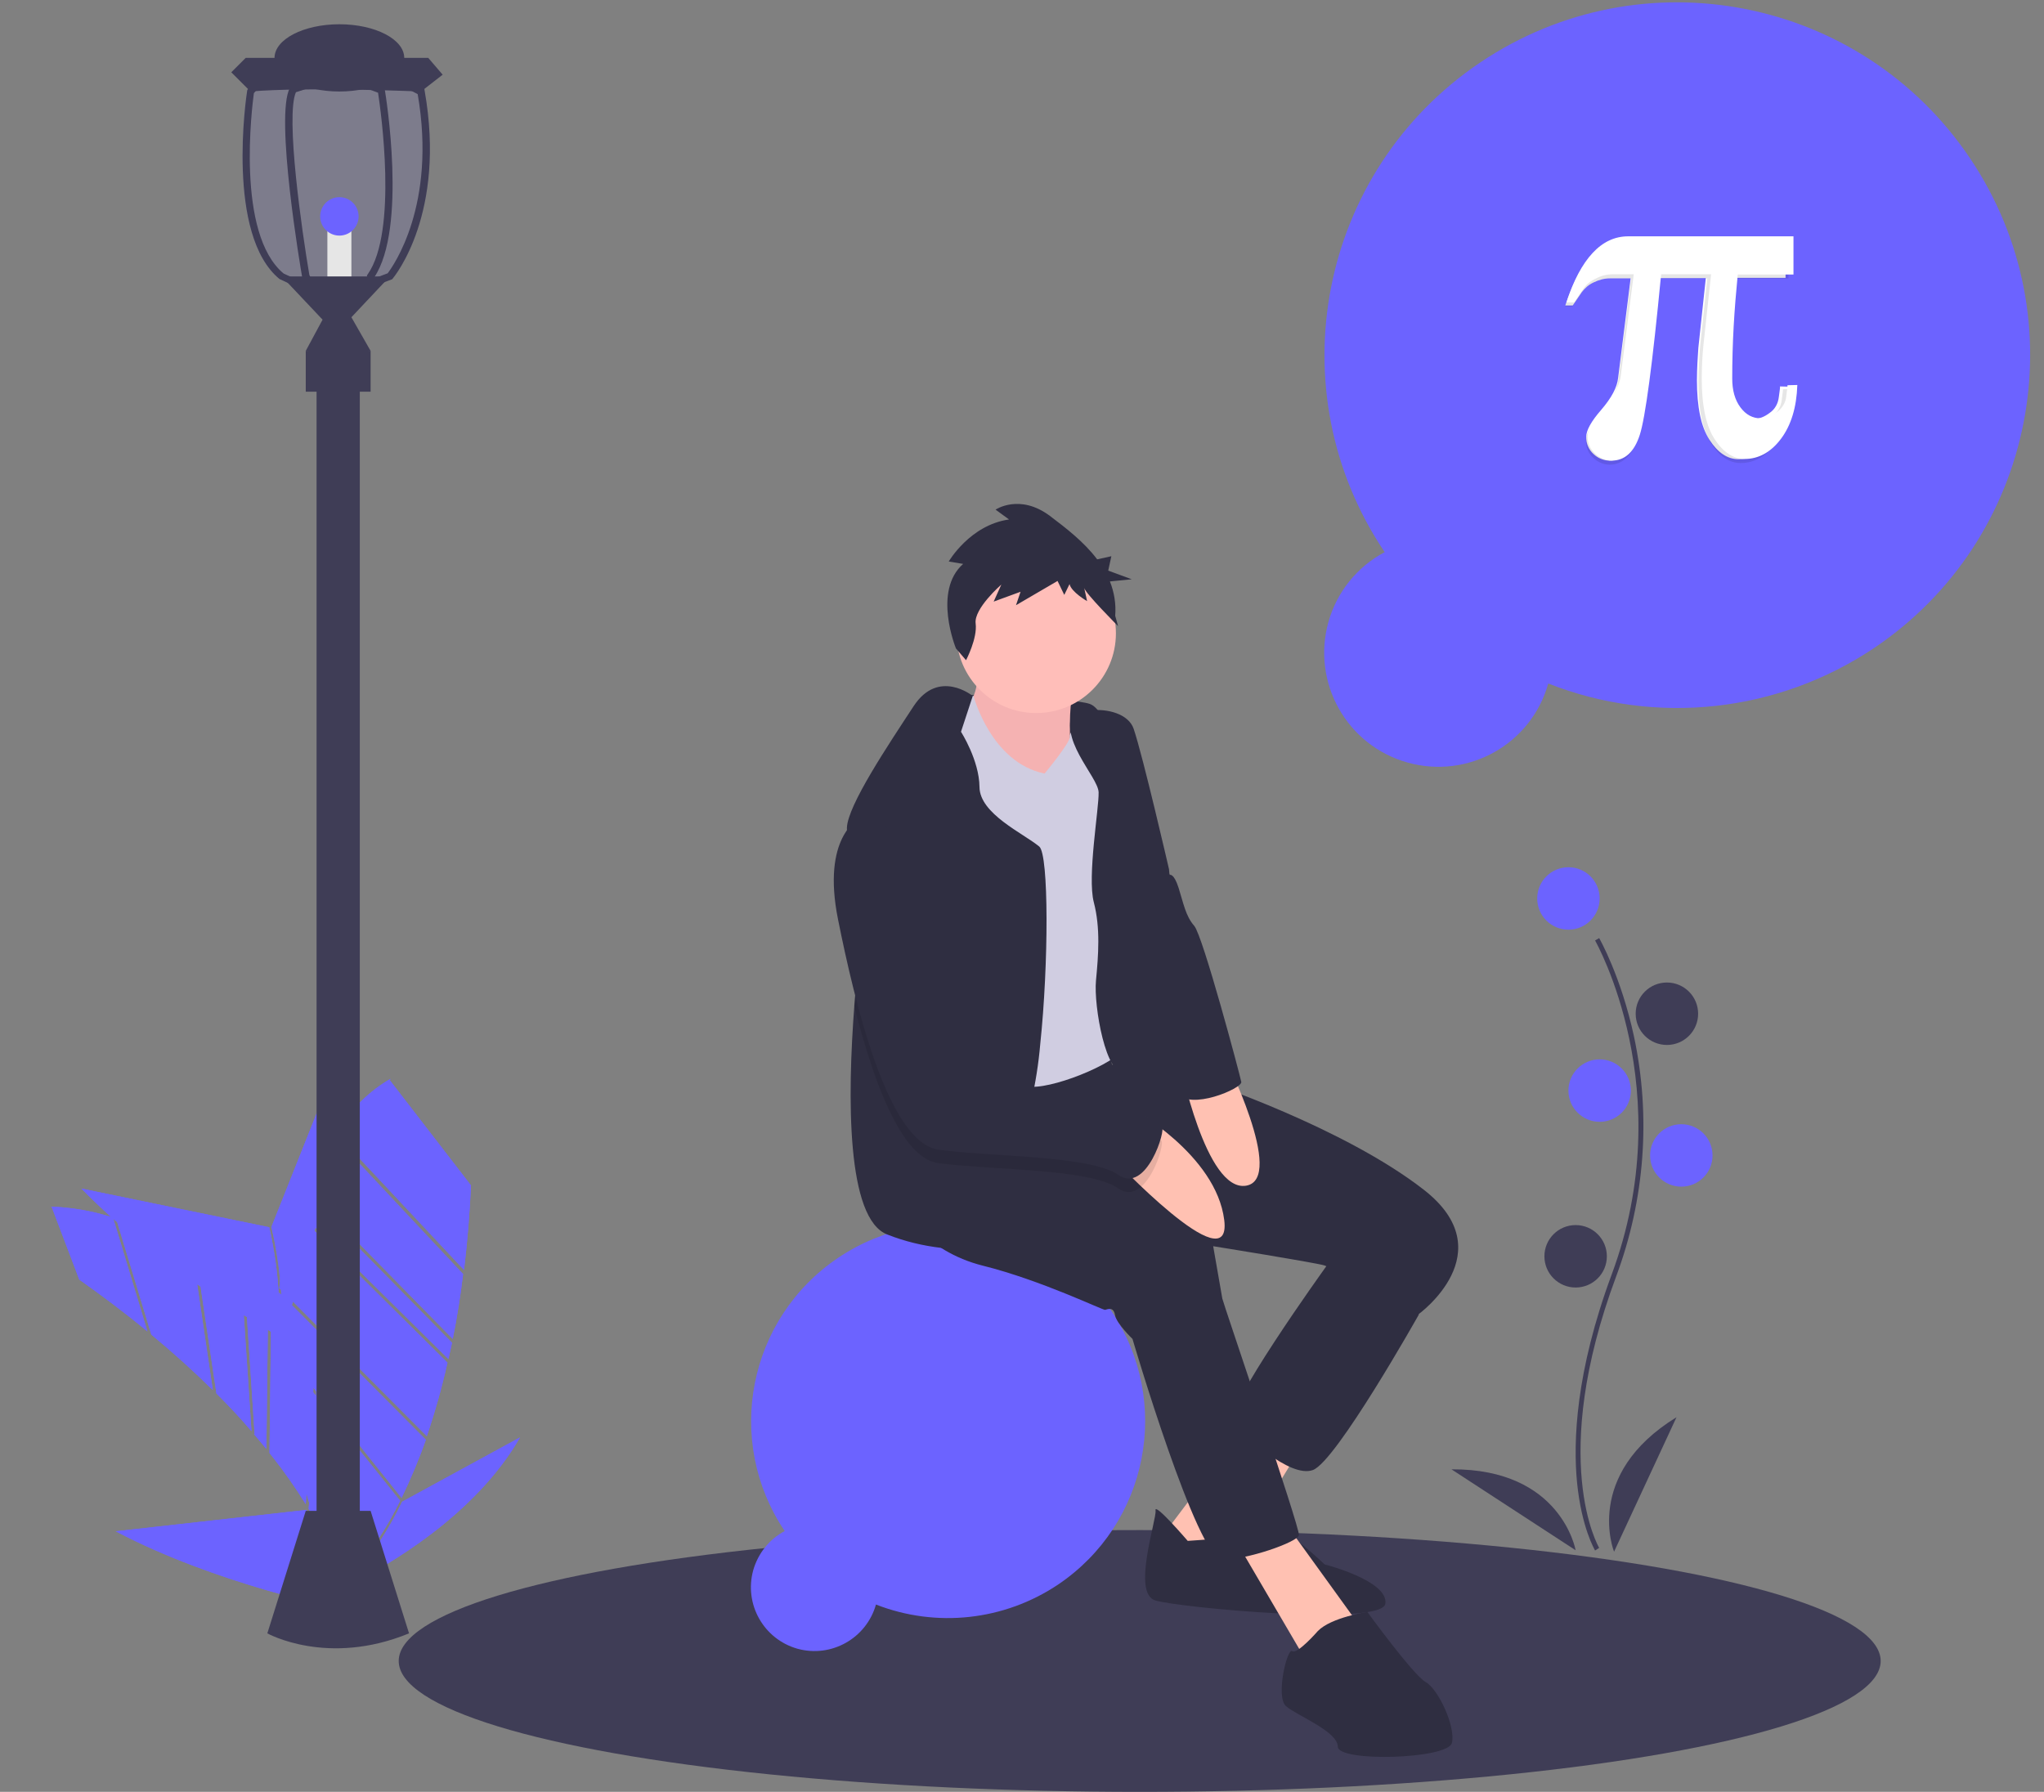 <?xml version="1.0" encoding="utf-8"?>
<!-- Generator: Adobe Illustrator 23.0.0, SVG Export Plug-In . SVG Version: 6.00 Build 0)  -->
<svg version="1.1" id="bafbdcdd-db4a-4743-9ceb-46364dc67d6e"
	 xmlns="http://www.w3.org/2000/svg" xmlns:xlink="http://www.w3.org/1999/xlink" x="0px" y="0px" viewBox="0 0 851 746.1"
	 style="enable-background:new 0 0 851 746.1;" xml:space="preserve">
<rect x="0" y="0" width="851" height="746.1" fill="#808080" stroke="none"/>
<style type="text/css">
	.st0{fill:#3F3D56;}
	.st1{fill:#6C63FF;}
	.st2{fill:#2F2E41;}
	.st3{fill:#FFB9B9;}
	.st4{opacity:4.000000e-02;enable-background:new    ;}
	.st5{fill:#FFC1B2;}
	.st6{fill:#FFBEB9;}
	.st7{fill:#D0CDE1;}
	.st8{opacity:0.1;enable-background:new    ;}
	.st9{fill:#FFFFFF;}
	.st10{opacity:0.1;fill:#6C63FF;enable-background:new    ;}
	.st11{fill:#E6E6E6;}
</style>
<title>ideas</title>
<ellipse class="st0" cx="474.5" cy="691.6" rx="308.5" ry="54.5"/>
<path class="st1" d="M576.5,229.9C531.2,162.6,549,71.3,616.3,26S774.9-1.4,820.2,65.9c45.3,67.3,27.4,158.6-39.9,203.9
	c-40.1,26.9-90.8,32.5-135.7,14.8c-7.1,25.3-33.3,40-58.6,32.9c-25.3-7.1-40-33.3-32.9-58.6C556.6,246.5,565,236,576.5,229.9z"/>
<path class="st1" d="M326.7,637.5c-25.3-37.6-15.3-88.5,22.3-113.8c37.6-25.3,88.5-15.3,113.8,22.3c25.3,37.6,15.3,88.5-22.3,113.8
	c-22.4,15-50.7,18.1-75.8,8.3c-4,14.1-18.6,22.3-32.7,18.4c-14.1-4-22.3-18.6-18.4-32.7C315.6,646.8,320.3,640.9,326.7,637.5
	L326.7,637.5z"/>
<path class="st2" d="M404.4,289.4c0,0,42.3,1.2,49.3,3.7s10.1,20.7,10.1,20.7L431,324.2l-24.6-1.4l-18.5,1.3l10.3-27.1L404.4,289.4z
	"/>
<path class="st3" d="M406.3,275.5c0,0,2.8,10.8-3.4,18.4s26.6,34.8,26.6,34.8l17.3-3c0,0-3.8-33.1,1.3-41.4S406.3,275.5,406.3,275.5
	z"/>
<path class="st4" d="M406.3,275.5c0,0,2.8,10.8-3.4,18.4s26.6,34.8,26.6,34.8l17.3-3c0,0-3.8-33.1,1.3-41.4S406.3,275.5,406.3,275.5
	z"/>
<polygon class="st5" points="521.2,590.1 483.1,640.7 509.1,655.9 544.9,597.3 "/>
<path class="st2" d="M494.5,641.6c0,0-14-16.3-13.4-12.7s-10,34.5-0.1,37.5s94.6,10.9,95.8,1.3s-25.3-16.3-25.3-16.3
	s-15.7-15.1-19.2-13.6S494.5,641.6,494.5,641.6z"/>
<polygon class="st5" points="512.7,638.4 543.1,690.3 566.1,677 535.4,634.5 "/>
<path class="st2" d="M560.8,515l-9,12.8c0,0-43.1,59.9-38.5,64.7s23.6,23.1,33.3,19.6s44.1-64.7,44.1-64.7l-9-35.9L560.8,515z"/>
<path class="st2" d="M375.1,502.9c0,0,9.7,18,34.1,24.1s50,18.6,50.9,18.4s3.5-1.5,4.1,2.1s7.3,10,7.3,10s27,91.8,37.3,91.9
	s31.5-7.3,32-10.2s-31.6-96.7-31.9-98.5l-3.8-21.8c0,0,42.4,6.8,46.3,8s39.1,20.4,39.1,20.4s35.8-25.8,2.3-51.9
	s-91.1-45.2-91.1-45.2l-20.7-5.8l-18-1.1l-2.7-10.2l-42.7,2.5l-44.5,18.9L375.1,502.9z"/>
<circle class="st6" cx="431.4" cy="263.7" r="33.2"/>
<path class="st7" d="M401.3,290.4l4-0.7c0,0,7.2,27.8,29.6,32.4c0,0,11-13.2,10.5-15.4s8.7-14.1,13.6-7.5s-1.2,123.8,2.9,125.9
	s12.9,4.3,5.8,12.1c-7.1,7.8-35.3,18.2-41.5,14.6s-19-34.2-24.5-44.5s-14.3-45.3-14.3-45.3s-11.3-38.3-4.3-47
	S401.3,290.4,401.3,290.4z"/>
<path class="st2" d="M433.1,434.7c-0.7,8.2-2,16.3-3.8,24.3c-1.6,6.5-3.5,10.4-5.7,10.3c-5.5-0.4-8,7.7-9.3,17
	c-1.4,9.9-1.4,21.2-2.1,25.2c-1,5.3-7.4,9.3-20.3,8.1c-7.7-0.9-15.2-2.7-22.3-5.5c-17.3-6.3-16.8-57.5-13.9-95.4
	c1.8-23.3,4.4-41.6,4.4-41.6s-5.3-15.7-7-26.5c-0.3-2-0.5-4-0.5-5.9c0.3-9.4,17.4-34.8,27.8-50.7c10.4-15.8,24.6-4.2,24.6-4.2
	l-4.9,14.9c0,0,7.6,11.8,7.7,23s18.3,19.3,24.9,24.8C436.7,355.9,436.6,401.5,433.1,434.7z"/>
<path class="st2" d="M447.6,295.1c0,0,1.2,1.4,6.7,0.7c6.6-0.8,15.6,1.4,17.7,7.7c3.9,11.5,14.7,58.4,14.7,58.4s4.5,53.5,6.6,65.4
	c2,11.8,1,22.3,3,28.5s-19.8-11.6-27.8-9.3s-13.2-27.7-12.2-38.2s1.9-21.9-0.9-32.6s2.2-39.2,2-45.8S439.6,307,447.6,295.1z"/>
<path class="st5" d="M471.1,461.5c0,0,35.2,19.2,38.6,46.5s-47.1-26.5-47.1-26.5L471.1,461.5z"/>
<path class="st5" d="M491.2,442.2c0,0,10.8,54.3,27.6,51.5s-9.4-54.6-9.4-54.6L491.2,442.2z"/>
<path class="st2" d="M548.7,679.1c0,0-8.6,9.9-10.7,8.4s-7,19-2.6,22.9s21.5,10.4,21.6,16.9s45.9,5.2,47.5-1.6s-5.7-22.4-10.9-25.3
	s-24.3-29.2-24.3-29.2S554.3,673.4,548.7,679.1z"/>
<path class="st8" d="M465.5,494.8c-8.2-5.8-30.9-7.2-51.2-8.5c-8.9-0.6-17.3-1.1-23.7-2c-6.2-0.9-11.8-6.5-16.7-15
	c-7.5-12.8-13.6-32-18.3-50.5c1.8-23.3,4.4-41.6,4.4-41.6s-5.3-15.7-7-26.5c1.2-1.7,2.7-3,4.5-4c21.5-9.2,41.9,81.4,44.5,95.6
	c0,0.2,0.1,0.5,0.1,0.6c1.3,7.3,14.9,13.6,27.1,16.1c7.5,1.5,14.5,1.6,17.7-0.4c8.5-5.2,34.5,15.6,36.5,16.2
	C485.6,475.4,477.2,503.1,465.5,494.8z"/>
<path class="st2" d="M357.6,341c0,0-15.6,7.4-8.7,41.8s20.7,92.9,41.8,95.9s63.1,2.3,74.9,10.5s20.1-19.4,18.1-20
	s-28-21.4-36.5-16.2s-42.8-3.9-44.8-15.7S379.4,331.6,357.6,341z"/>
<path class="st2" d="M469.9,324.5l17.1,39.8c0,0,1.7-0.9,3.7,5.4s2.9,11.7,6.5,15.8s19.1,62.3,19.6,65s-21.6,12.1-26.5,4.6
	S469.9,324.5,469.9,324.5z"/>
<path class="st0" d="M664.1,645.6c-0.2-0.4-5.6-9.4-7.5-28.2c-1.7-17.2-0.6-46.2,14.4-86.7c28.5-76.7-6.6-138.5-6.9-139.1l1.7-1
	c0.1,0.2,9.1,15.9,14.5,41c7.1,33.3,4.5,67.9-7.4,99.8c-28.5,76.5-7.3,112.8-7.1,113.1L664.1,645.6z"/>
<circle class="st1" cx="653" cy="374.1" r="13"/>
<circle class="st0" cx="694" cy="422.1" r="13"/>
<circle class="st1" cx="666" cy="454.1" r="13"/>
<circle class="st1" cx="700" cy="481.1" r="13"/>
<circle class="st0" cx="656" cy="523.1" r="13"/>
<path class="st0" d="M672,646.1c0,0-13-32,26-56L672,646.1z"/>
<path class="st0" d="M656,645.5c0,0-5.9-34-51.7-33.7L656,645.5z"/>
<path class="st9" d="M745,161c-0.3,9.1-2.5,16.4-6.6,21.9c-4.1,5.5-9,8.3-14.6,8.3c-4.6,0-8.6-2.7-12.1-8.1
	c-3.5-5.4-5.2-13.7-5.2-24.8c0-2.5,0.1-4.8,0.2-7.1c0.1-2.2,0.3-4.4,0.4-6.4l3.1-29h-20.2c-3.5,36.7-6.4,58.5-8.6,65.5
	c-2.2,7-6,10.5-11.4,10.5c-2.4-0.1-4.7-1-6.5-2.7c-2-1.8-3.2-4.5-3.1-7.2c0-2.7,2.1-6.5,6.3-11.3c4.2-4.9,6.6-9.3,7-13.3l5.2-41.4
	h-8.5c-2.4,0-4.7,0.6-6.9,1.7c-2,0.9-3.6,2.3-4.9,4l-3.8,5.6h-3.1c2.9-8.9,6.4-15.7,10.5-20.2c4.2-4.5,9-6.8,14.4-6.8h66.8v15.5H721
	c-0.7,7.1-1.2,14.1-1.6,21.2c-0.4,7.1-0.6,14.1-0.6,21.3c0,4.8,1.1,8.7,3.3,11.7c2.2,3,5,4.5,8.3,4.5c2,0,4.2-0.8,6.4-2.5
	c2.2-1.5,3.5-3.9,3.8-6.6c0.2-1.3,0.3-2.3,0.4-3c0.1-0.7,0.1-1.2,0.1-1.4L745,161z"/>
<path class="st8" d="M746.2,162c-0.3,9.3-2.5,16.8-6.7,22.4c-4.2,5.6-9.1,8.4-14.8,8.4c-4.7,0-8.8-2.7-12.3-8.2
	c-3.5-5.5-5.3-13.9-5.3-25.4c0-2.5,0.1-4.9,0.2-7.2c0.1-2.3,0.3-4.4,0.4-6.5l3.1-29.6h-20.5c-3.5,37.5-6.4,59.8-8.7,66.9
	c-2.3,7.1-6.1,10.7-11.6,10.7c-2.5-0.1-4.8-1.1-6.6-2.8c-2.1-1.9-3.2-4.6-3.1-7.4c0-2.8,2.1-6.6,6.4-11.6c4.3-5,6.7-9.5,7.1-13.6
	l5.3-42.2h-8.6c-2.4,0-4.8,0.6-7,1.8c-2,0.9-3.7,2.3-5,4.1l-3.8,5.8h-3.1c2.9-9.1,6.4-16,10.7-20.6c4.2-4.6,9.1-6.9,14.6-6.9h67.7
	v15.9h-22.8c-0.7,7.2-1.3,14.4-1.6,21.6c-0.4,7.2-0.6,14.4-0.6,21.7c0,4.9,1.1,8.9,3.4,12c2.2,3.1,5,4.6,8.4,4.6
	c2.1,0,4.2-0.9,6.5-2.6c2.2-1.6,3.6-4,3.9-6.7c0.2-1.3,0.3-2.4,0.4-3.1c0.1-0.8,0.1-1.2,0.1-1.4L746.2,162z"/>
<path class="st9" d="M748.3,160.3c-0.3,9.3-2.6,16.8-6.8,22.4c-4.2,5.6-9.3,8.4-15.1,8.4c-4.7,0-8.9-2.7-12.5-8.2
	c-3.6-5.5-5.4-13.9-5.4-25.4c0-2.5,0.1-4.9,0.2-7.2c0.1-2.3,0.3-4.4,0.5-6.5l3.2-29.6h-20.8c-3.6,37.5-6.6,59.8-8.9,66.9
	c-2.3,7.1-6.2,10.7-11.8,10.7c-2.5-0.1-4.9-1.1-6.7-2.8c-2.1-1.9-3.3-4.6-3.2-7.4c0-2.8,2.2-6.6,6.5-11.6c4.4-5,6.8-9.5,7.3-13.6
	l5.4-42.2h-8.7c-2.5,0-4.9,0.6-7.1,1.8c-2,0.9-3.8,2.3-5.1,4.1l-3.9,5.8h-3.2c2.9-9.1,6.6-16,10.9-20.6c4.3-4.6,9.2-6.9,14.8-6.9
	h68.8v15.9h-23.2c-0.7,7.2-1.3,14.4-1.7,21.6c-0.4,7.2-0.6,14.4-0.6,21.7c0,4.9,1.1,8.9,3.4,12c2.3,3.1,5.1,4.6,8.6,4.6
	c2.1,0,4.3-0.9,6.6-2.6c2.2-1.6,3.7-4,3.9-6.7c0.2-1.3,0.3-2.4,0.4-3.1c0.1-0.8,0.1-1.2,0.1-1.4L748.3,160.3z"/>
<path class="st2" d="M401,234.8l-6-1c0,0,8.8-15.2,25.1-17.5l-5.6-4.1c0,0,10-6.8,22.6,2.6c6.6,5,14.2,10.8,19.7,18.1l5.9-1.3
	l-1.3,6l9.8,3.6l-9.1,0.9c1.8,4.5,2.6,9.4,2.2,14.3l1.2,4.3c0,0-13.7-13.7-14.1-15.9l1.2,5.5c0,0-6.6-3.8-7.3-7.1l-2.2,4.5l-2.8-5.8
	L423,252l1.9-5.6l-11.2,4.1l3.2-7.1c0,0-11.5,10-10.7,16.2c0.8,6.2-4,15.3-4,15.3l-4.2-4.9C398,270,388.2,246.1,401,234.8z"/>
<path class="st1" d="M146.6,657.2c0-0.6,0.1-1.2,0.1-1.8c7.8-9.3,14.5-19.5,19.9-30.5l-26.5-33c-0.3-1.1-0.7-2.3-1.1-3.4l28.2,35.2
	c3.8-7.9,7.2-15.9,10.1-24.2l-55.8-56.1c0.2-0.4,0.4-0.9,0.5-1.4l55.7,56l0,0c3.4-10,6.3-20.3,8.6-30.6L131,512.6
	c0.1-0.5,0.2-1,0.3-1.5l55.4,54.8c0.5-2.3,1-4.6,1.5-6.8L133,502.9c0.1-0.5,0.2-1.1,0.3-1.6l55.2,56.2c1.9-9.4,3.3-18.5,4.3-27
	l-54.1-57.7l0.3-0.7c-1.3,1.9-2.5,3.8-3.7,5.9c0-6.4-0.5-12.8-1.6-19.1l-20.7,52c1.7,7.2,2.9,14.4,3.6,21.8
	c-0.1,1.2-0.2,2.5-0.3,3.7l0.7,0.7c0,0.7,0.1,1.3,0.1,2l-0.9-0.9c0,0.7-0.1,1.5-0.1,2.2c-0.4-9.9-1.8-19.7-4-29.4l-78.2-16.1
	c3.9,4,8.1,8,12.3,11.8c-8.2-2.6-16.7-4-25.3-4.3l0.6,0.1L33,532.8c8.8,6.2,18.5,13.4,28.4,21.6l-14.2-46.9c0.5,0.5,1.1,0.9,1.6,1.4
	L63,555.7c9.2,7.6,17.8,15.4,25.6,23.1l-6.5-44c0.5,0.3,0.9,0.6,1.4,0.9l6.6,44.5c5.2,5.2,10.1,10.4,14.6,15.7l-3.2-48.3
	c0.4,0.3,0.9,0.6,1.3,0.8l3.2,48.8l-0.3-0.1c1.8,2.1,3.5,4.2,5.2,6.2l0.6-49.6c0.5,0.3,0.9,0.5,1.3,0.8l-0.6,50.5
	c0.5,0.6,1,1.3,1.5,1.9c4.9,6.2,9.4,12.7,13.6,19.4l0.3-4.5c0.4,1.3,0.7,2.7,1.1,3.9l-0.2,2.6c0.6,1,1.2,2,1.8,3
	c0.5,1.5,0.9,3,1.3,4.5c-1.3-2.4-2.6-4.7-4-7.1l-79.4,8.9c41.7,22,93.5,32.4,96.8,33c-0.8-3.5-1.7-6.9-2.8-10.3
	c0.3-0.3,0.6-0.6,0.8-0.9c0.1,0.4,0.3,0.8,0.4,1.2c-0.1,0.2-0.3,0.3-0.4,0.5c0.2-0.1,0.3-0.2,0.5-0.2c0.8,2.4,1.4,4.8,2.1,7.1
	c0.2-1.9,0.6-4.9,0.8-8.6c14.3-7.2,51.3-28.1,70.1-60.9l-49.1,26.8C161.9,636.8,154.9,647.5,146.6,657.2z M130.4,579.7l0.1-1.9
	l1.2,1.6l-0.1,1.9L130.4,579.7z"/>
<path class="st1" d="M196.1,493.6l-33.8-43.8l0.3-0.6c-8.3,4.7-16.2,12.3-23.1,22.3l53.7,57.3C194.7,516.2,195.6,504.3,196.1,493.6z
	"/>
<path class="st1" d="M146.6,657.2c0-0.6,0.1-1.2,0.1-1.8c7.8-9.3,14.5-19.5,19.9-30.5l-26.5-33c-0.3-1.1-0.7-2.3-1.1-3.4l28.2,35.2
	c3.8-7.9,7.2-15.9,10.1-24.2l-55.8-56.1c0.2-0.4,0.4-0.9,0.5-1.4l55.7,56l0,0c3.4-10,6.3-20.3,8.6-30.6L131,512.6
	c0.1-0.5,0.2-1,0.3-1.5l55.4,54.8c0.5-2.3,1-4.6,1.5-6.8L133,502.9c0.1-0.5,0.2-1.1,0.3-1.6l55.2,56.2c1.9-9.4,3.3-18.5,4.3-27
	l-54.1-57.7l0.3-0.7c-1.3,1.9-2.5,3.8-3.7,5.9c0-6.4-0.5-12.8-1.6-19.1l-20.7,52c1.7,7.2,2.9,14.4,3.6,21.8
	c-0.1,1.2-0.2,2.5-0.3,3.7l0.7,0.7c0,0.7,0.1,1.3,0.1,2l-0.9-0.9c0,0.7-0.1,1.5-0.1,2.2c-0.4-9.9-1.8-19.7-4-29.4l-78.2-16.1
	c3.9,4,8.1,8,12.3,11.8c-8.2-2.6-16.7-4-25.3-4.3l0.6,0.1L33,532.8c8.8,6.2,18.5,13.4,28.4,21.6l-14.2-46.9c0.5,0.5,1.1,0.9,1.6,1.4
	L63,555.7c9.2,7.6,17.8,15.4,25.6,23.1l-6.5-44c0.5,0.3,0.9,0.6,1.4,0.9l6.6,44.5c5.2,5.2,10.1,10.4,14.6,15.7l-3.2-48.3
	c0.4,0.3,0.9,0.6,1.3,0.8l3.2,48.8l-0.3-0.1c1.8,2.1,3.5,4.2,5.2,6.2l0.6-49.6c0.5,0.3,0.9,0.5,1.3,0.8l-0.6,50.5
	c0.5,0.6,1,1.3,1.5,1.9c4.9,6.2,9.4,12.7,13.6,19.4l0.3-4.5c0.4,1.3,0.7,2.7,1.1,3.9l-0.2,2.6c0.6,1,1.2,2,1.8,3
	c0.5,1.5,0.9,3,1.3,4.5c-1.3-2.4-2.6-4.7-4-7.1l-79.4,8.9c41.7,22,93.5,32.4,96.8,33c-0.8-3.5-1.7-6.9-2.8-10.3
	c0.3-0.3,0.6-0.6,0.8-0.9c0.1,0.4,0.3,0.8,0.4,1.2c-0.1,0.2-0.3,0.3-0.4,0.5c0.2-0.1,0.3-0.2,0.5-0.2c0.8,2.4,1.4,4.8,2.1,7.1
	c0.2-1.9,0.6-4.9,0.8-8.6c14.3-7.2,51.3-28.1,70.1-60.9l-49.1,26.8C161.9,636.8,154.9,647.5,146.6,657.2z M130.4,579.7l0.1-1.9
	l1.2,1.6l-0.1,1.9L130.4,579.7z"/>
<path class="st1" d="M196.1,493.6l-33.8-43.8l0.3-0.6c-8.3,4.7-16.2,12.3-23.1,22.3l53.7,57.3C194.7,516.2,195.6,504.3,196.1,493.6z
	"/>
<path class="st10" d="M176.8,37.8l-0.1-0.7l-12.3-6.5h-1.9l-0.7-1.4h-25.4l-5.9,1.4h-21.7l-5.9,6.8l-0.1,0.4
	c-0.4,2.4-8.9,60.1,13.5,78.4l9.3,4.3h6l-1.2-2.4l5.3,2.4h17l0.3-0.5l10.1-3.8l0.3-0.3C164.3,115,185.8,88.9,176.8,37.8z"/>
<rect x="136.3" y="95.1" class="st11" width="10" height="26"/>
<rect x="131.8" y="154.6" class="st0" width="18" height="500"/>
<rect x="127.3" y="146.1" class="st0" width="27" height="17"/>
<polygon class="st0" points="117.3,115.1 134.3,133.1 127.3,146.1 141.3,149.1 154.3,146.1 146.3,132.1 162.3,115.1 "/>
<path class="st0" d="M104.3,38.1l-8-8l6-6h76l6,7l-9,7C175.3,38.1,127.3,36.1,104.3,38.1z"/>
<path class="st0" d="M176.8,37.8l-0.1-0.7l-12.3-6.5l-5.6-3l-31.5-2l-17.7,4.2l-0.7,0.8l-5.9,6.8l-0.1,0.4
	c-0.4,2.4-8.9,60.1,13.5,78.4l9.3,4.3l7.9,3.6l-1.8-3.6l-3-6c-3.1-18.2-10-66.1-5.6-76.1l18.1-5.8l16.1,6c1.1,7.2,8.3,57.6-4.3,75.6
	l-0.3,0.4v5.6l10.4-3.9l0.3-0.3C164.3,115,185.8,88.9,176.8,37.8z M161.4,113.8l-5.6,2.1v-0.4c13.8-20.6,4.8-75.9,4.4-78.2l-0.1-0.9
	l-15.8-5.9l-2.9-1.1l-3.4,1.1l-17,5.6l-0.3,0.5c-6.4,11.5,4.6,76,5.1,78.8v0.2l1.2,2.4l-8.9-4.1c-20-16.6-13.1-69.8-12.4-75.1
	l5.4-6.3l7.9-1.8l8.5-2l13.9,0.9l16.5,1.1l0,0l16,8.5C181.9,85.4,163.6,110.9,161.4,113.8z"/>
<ellipse class="st0" cx="141.3" cy="24.1" rx="27" ry="14"/>
<path class="st0" d="M127.3,629.1l-16,51c0,0,25,14,59,0l-16-51H127.3z"/>
<circle class="st1" cx="141.3" cy="90.1" r="8"/>
</svg>

